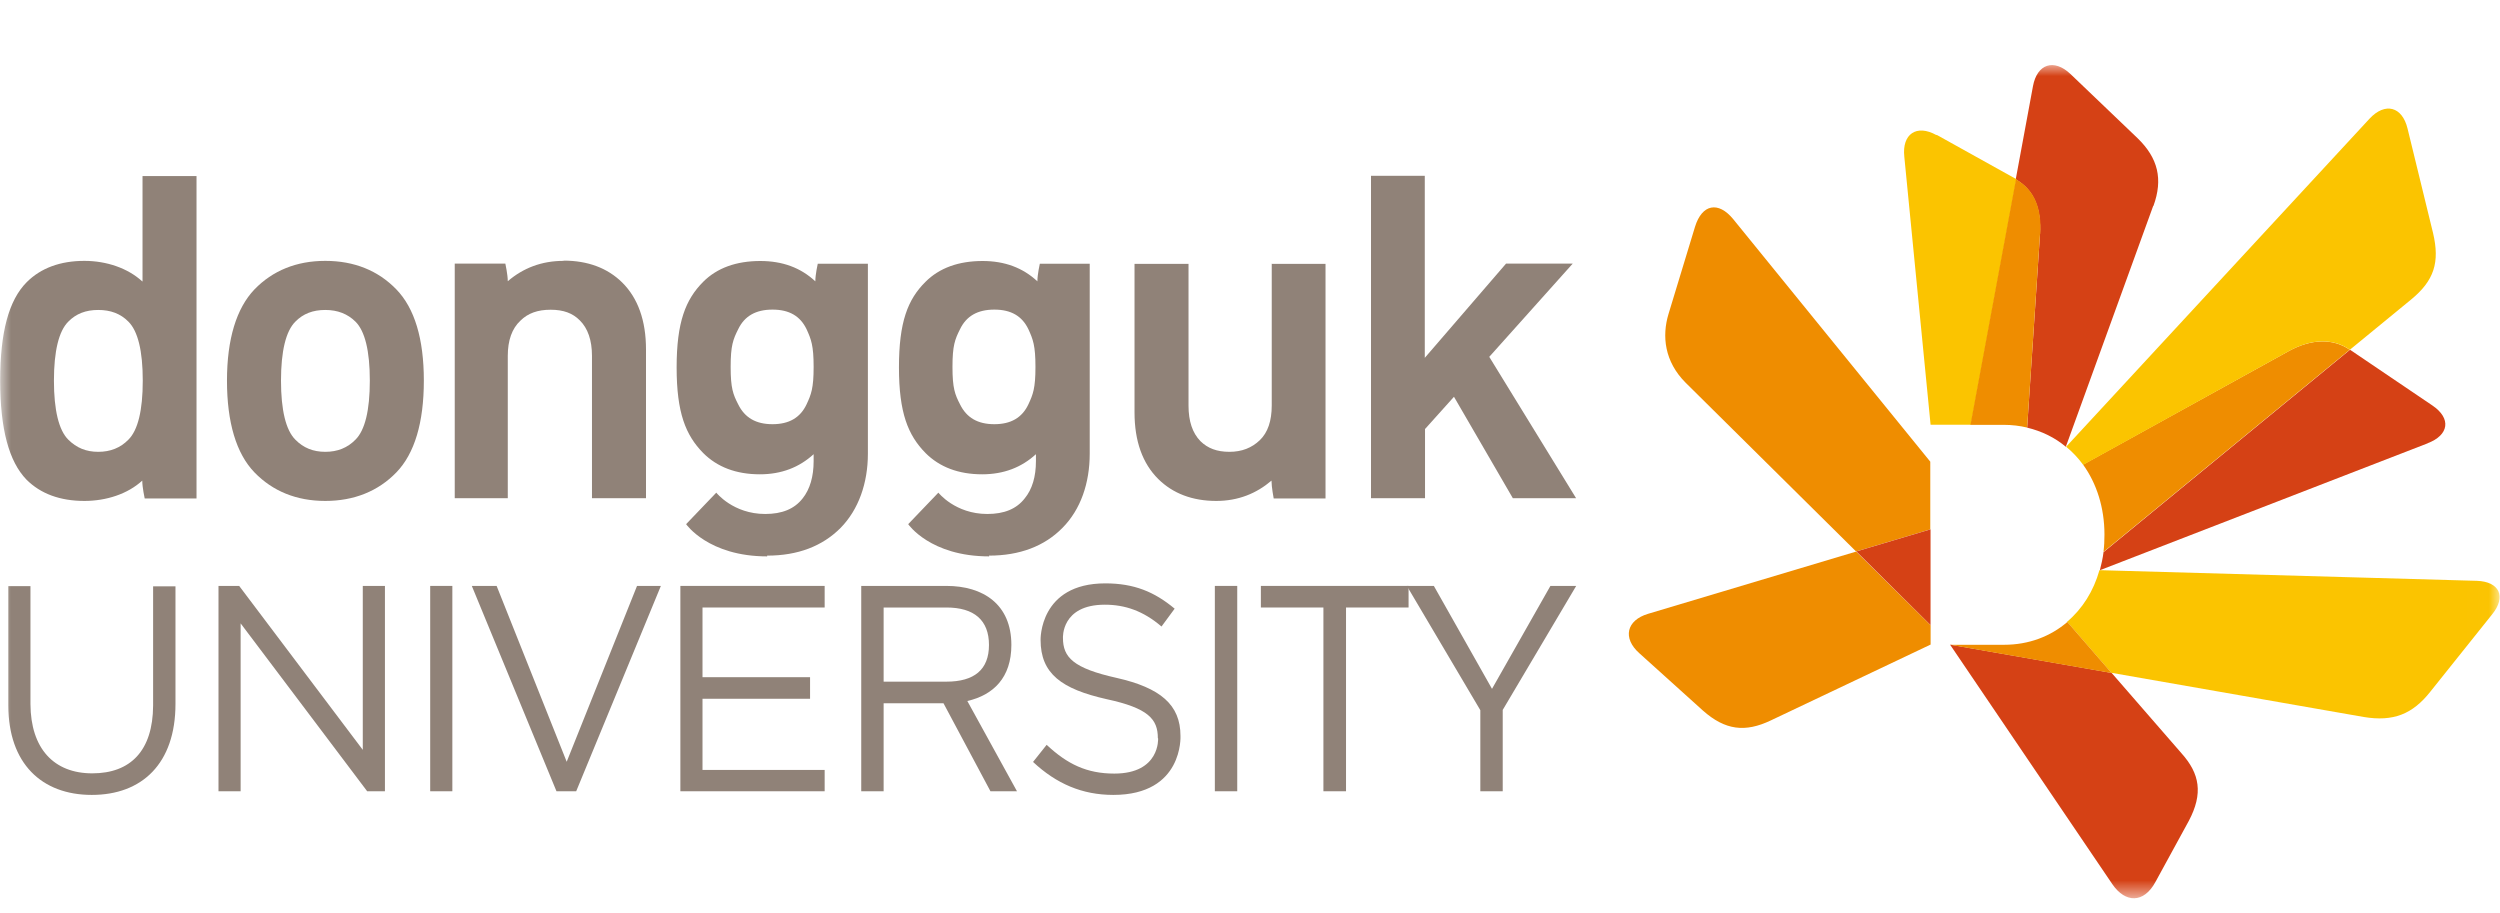 <svg width="115" height="42" viewBox="0 0 115 42" fill="none" xmlns="http://www.w3.org/2000/svg">
<g clip-path="url(#clip0_1379_77912)">
<mask id="mask0_1379_77912" style="mask-type:luminance" maskUnits="userSpaceOnUse" x="-1" y="2" width="116" height="40">
<path d="M-0.008 2.992L-0.008 41.324L114.988 41.324L114.988 2.992L-0.008 2.992Z" fill="white"/>
</mask>
<g mask="url(#mask0_1379_77912)">
<path d="M85.383 25.372L75.813 28.235C74.817 28.532 74.627 29.353 75.41 30.049L78.332 32.684C79.361 33.597 80.279 33.7 81.454 33.141L88.808 29.65L88.808 28.76L85.394 25.383L85.383 25.372Z" fill="#EF8D00"/>
<path d="M88.793 21.237L79.727 10.08C79.044 9.247 78.294 9.384 77.97 10.434L76.75 14.449C76.447 15.453 76.559 16.628 77.544 17.61L85.379 25.367L88.793 24.352L88.793 21.237Z" fill="#EF8D00"/>
</g>
<path d="M88.805 24.35L85.391 25.366L88.805 28.754L88.805 24.35Z" fill="#D54115"/>
<mask id="mask1_1379_77912" style="mask-type:luminance" maskUnits="userSpaceOnUse" x="-1" y="2" width="116" height="40">
<path d="M-0.008 2.992L-0.008 41.324L114.988 41.324L114.988 2.992L-0.008 2.992Z" fill="white"/>
</mask>
<g mask="url(#mask1_1379_77912)">
<path d="M89.703 29.654L97.169 40.674C97.762 41.541 98.613 41.564 99.15 40.571L100.683 37.765C101.355 36.498 101.187 35.586 100.348 34.65L97.135 30.954L89.703 29.654Z" fill="#D54115"/>
<path d="M97.134 30.951L108.73 32.981C110.096 33.21 110.98 32.845 111.786 31.829L114.64 28.258C115.3 27.448 114.976 26.753 113.935 26.718L96.575 26.228C96.306 27.186 95.791 28.007 95.086 28.601L97.123 30.951L97.134 30.951Z" fill="#FBC400"/>
<path d="M111.671 20.389C112.656 20.013 112.768 19.249 111.894 18.655L108.1 16.088L96.762 25.398C96.728 25.683 96.661 25.968 96.594 26.23L111.682 20.389L111.671 20.389Z" fill="#D54115"/>
<path d="M108.088 16.089C107.327 15.564 106.342 15.575 105.29 16.146L95.82 21.371C96.447 22.238 96.805 23.356 96.805 24.588C96.805 24.862 96.794 25.124 96.76 25.387L108.099 16.078L108.088 16.089Z" fill="#EF8D00"/>
<path d="M105.296 16.146C106.348 15.565 107.344 15.565 108.094 16.089L110.903 13.785C111.978 12.906 112.235 12.062 111.922 10.727L110.747 5.913C110.5 4.898 109.717 4.692 109.001 5.457L95.043 20.55C95.334 20.79 95.603 21.075 95.826 21.383L105.296 16.146Z" fill="#FBC400"/>
<path d="M99.058 9.473C99.506 8.241 99.27 7.271 98.33 6.359L95.241 3.404C94.48 2.685 93.708 2.936 93.517 3.963L92.723 8.253C93.607 8.755 93.898 9.644 93.842 10.762L93.249 19.672C93.92 19.832 94.525 20.129 95.028 20.551L99.047 9.473L99.058 9.473Z" fill="#D54115"/>
<path d="M89.076 6.214C88.158 5.701 87.486 6.168 87.598 7.207L88.807 19.539L90.665 19.539L92.758 8.245L89.087 6.203L89.076 6.214Z" fill="#FBC400"/>
<path d="M93.853 10.747C93.92 9.629 93.618 8.75 92.734 8.248L90.641 19.543L92.174 19.543C92.555 19.543 92.913 19.588 93.249 19.668L93.842 10.758L93.853 10.747Z" fill="#EF8D00"/>
<path d="M95.098 28.611C94.326 29.273 93.33 29.66 92.188 29.66L89.703 29.66L97.135 30.961L95.098 28.611Z" fill="#EF8D00"/>
<path d="M0.383 32.448L0.383 26.961L1.401 26.961L1.401 32.391C1.413 34.433 2.476 35.574 4.244 35.574C6.013 35.574 7.031 34.524 7.043 32.459L7.043 26.972L8.072 26.972L8.072 32.38C8.072 35.129 6.528 36.566 4.222 36.566C1.916 36.566 0.383 35.117 0.383 32.448Z" fill="#908278"/>
</g>
<path d="M17.707 26.952L17.707 36.398L16.89 36.398L11.069 28.675L11.069 36.398L10.051 36.398L10.051 26.952L11.002 26.952L16.688 34.493L16.688 26.952L17.707 26.952Z" fill="#908278"/>
<path d="M19.789 26.952L19.789 36.398L20.808 36.398L20.808 26.952L19.789 26.952Z" fill="#908278"/>
<path d="M55.883 26.952L55.883 36.398L56.913 36.398L56.913 26.952L55.883 26.952Z" fill="#908278"/>
<path d="M21.703 26.952L22.845 26.952L26.068 35.041L29.303 26.952L30.4 26.952L26.505 36.398L25.598 36.398L21.703 26.952Z" fill="#908278"/>
<path d="M31.297 26.952L37.934 26.952L37.934 27.945L32.315 27.945L32.315 31.151L37.263 31.151L37.263 32.143L32.315 32.143L32.315 35.417L37.934 35.417L37.934 36.398L31.297 36.398L31.297 26.952Z" fill="#908278"/>
<mask id="mask2_1379_77912" style="mask-type:luminance" maskUnits="userSpaceOnUse" x="-1" y="2" width="116" height="40">
<path d="M-0.008 2.992L-0.008 41.324L114.988 41.324L114.988 2.992L-0.008 2.992Z" fill="white"/>
</mask>
<g mask="url(#mask2_1379_77912)">
<path d="M53.261 33.954C53.261 33.075 52.814 32.574 50.911 32.163C48.829 31.695 47.867 30.988 47.867 29.436C47.867 29.436 47.799 26.835 50.844 26.835C52.165 26.835 53.105 27.223 54.034 27.999L53.429 28.82C52.59 28.101 51.751 27.816 50.821 27.816C48.807 27.816 48.896 29.345 48.896 29.345C48.896 30.235 49.366 30.737 51.359 31.182C53.373 31.638 54.302 32.414 54.302 33.851C54.302 33.851 54.448 36.566 51.213 36.566C49.781 36.566 48.594 36.053 47.52 35.049L48.146 34.262C49.098 35.152 49.993 35.585 51.258 35.585C53.373 35.585 53.273 33.965 53.273 33.965" fill="#908278"/>
</g>
<path d="M60.877 27.945L58 27.945L58 26.952L64.794 26.952L64.794 27.945L61.917 27.945L61.917 36.398L60.877 36.398L60.877 27.945Z" fill="#908278"/>
<path d="M68.095 32.668L64.715 26.952L65.957 26.952L68.632 31.687L71.319 26.952L72.505 26.952L69.125 32.657L69.125 36.398L68.095 36.398L68.095 32.668Z" fill="#908278"/>
<mask id="mask3_1379_77912" style="mask-type:luminance" maskUnits="userSpaceOnUse" x="-1" y="2" width="116" height="40">
<path d="M-0.008 2.992L-0.008 41.324L114.988 41.324L114.988 2.992L-0.008 2.992Z" fill="white"/>
</mask>
<g mask="url(#mask3_1379_77912)">
<path d="M40.647 27.945L43.535 27.945C44.811 27.945 45.493 28.527 45.493 29.668C45.493 30.808 44.811 31.356 43.535 31.356L40.647 31.356L40.647 27.933L40.647 27.945ZM45.561 36.398L46.781 36.398L44.497 32.246C45.695 31.972 46.523 31.173 46.523 29.668C46.523 27.797 45.225 26.952 43.535 26.952L39.617 26.952L39.617 36.398L40.647 36.398L40.647 32.349L43.4 32.349L45.561 36.398Z" fill="#908278"/>
<path d="M63.066 8.087L63.066 22.918L65.551 22.918L65.551 19.735C65.629 19.644 66.614 18.549 66.883 18.252L69.591 22.918L72.501 22.918L68.506 16.415L72.345 12.126L69.278 12.126L65.54 16.461L65.54 8.087L63.055 8.087L63.066 8.087Z" fill="#908278"/>
<path d="M47.306 18.6C47.015 19.216 46.5 19.513 45.739 19.513C44.978 19.513 44.463 19.216 44.161 18.6C43.926 18.144 43.814 17.859 43.814 16.878C43.814 15.897 43.926 15.611 44.161 15.144C44.452 14.539 44.967 14.242 45.739 14.242C46.511 14.242 47.015 14.539 47.306 15.144C47.519 15.611 47.631 15.897 47.631 16.878C47.631 17.859 47.519 18.144 47.306 18.6ZM45.493 25.559C46.903 25.559 48.045 25.126 48.873 24.282C49.713 23.438 50.127 22.217 50.127 20.871L50.127 12.132L47.832 12.132C47.832 12.132 47.72 12.623 47.72 12.942C47.049 12.314 46.209 12.006 45.202 12.006C44.094 12.006 43.21 12.326 42.572 12.965C41.755 13.775 41.352 14.813 41.352 16.901C41.352 18.988 41.766 20.015 42.572 20.837C43.221 21.487 44.094 21.818 45.179 21.818C46.176 21.818 46.993 21.498 47.653 20.893L47.653 21.213C47.653 21.92 47.485 22.502 47.138 22.924C46.758 23.415 46.187 23.643 45.415 23.643C43.937 23.643 43.165 22.662 43.165 22.662L41.777 24.111C41.777 24.111 42.784 25.594 45.504 25.594" fill="#908278"/>
<path d="M37.102 18.6C36.811 19.216 36.296 19.513 35.535 19.513C34.774 19.513 34.259 19.216 33.957 18.6C33.722 18.144 33.61 17.859 33.61 16.878C33.61 15.897 33.722 15.611 33.957 15.144C34.248 14.539 34.763 14.242 35.535 14.242C36.307 14.242 36.811 14.539 37.102 15.144C37.315 15.611 37.427 15.897 37.427 16.878C37.427 17.859 37.315 18.144 37.102 18.6ZM35.289 25.559C36.699 25.559 37.83 25.126 38.669 24.282C39.497 23.438 39.923 22.217 39.923 20.871L39.923 12.132L37.617 12.132C37.617 12.132 37.505 12.623 37.505 12.942C36.833 12.314 35.994 12.006 34.975 12.006C33.867 12.006 32.983 12.326 32.345 12.965C31.539 13.775 31.125 14.813 31.125 16.901C31.125 18.988 31.539 20.015 32.345 20.837C32.994 21.487 33.867 21.818 34.953 21.818C35.949 21.818 36.766 21.498 37.427 20.893L37.427 21.213C37.427 21.92 37.259 22.502 36.923 22.924C36.542 23.415 35.971 23.643 35.199 23.643C33.722 23.643 32.949 22.662 32.949 22.662L31.561 24.111C31.561 24.111 32.58 25.594 35.289 25.594" fill="#908278"/>
<path d="M16.351 20.225C15.982 20.602 15.523 20.784 14.963 20.784C14.404 20.784 13.956 20.602 13.587 20.225C13.15 19.792 12.926 18.867 12.926 17.51C12.926 16.152 13.15 15.228 13.587 14.795C13.945 14.43 14.393 14.258 14.963 14.258C15.534 14.258 15.993 14.441 16.351 14.795C16.788 15.228 17.012 16.141 17.012 17.51C17.012 18.879 16.788 19.792 16.351 20.225ZM14.963 12C13.643 12 12.546 12.445 11.706 13.312C10.878 14.179 10.441 15.593 10.441 17.51C10.441 19.427 10.867 20.864 11.706 21.731C12.546 22.598 13.643 23.043 14.963 23.043C16.284 23.043 17.392 22.598 18.232 21.731C19.071 20.864 19.497 19.438 19.497 17.51C19.497 15.582 19.071 14.179 18.232 13.312C17.392 12.445 16.295 12 14.963 12Z" fill="#908278"/>
<path d="M58.5 12.125L58.5 18.651C58.5 19.358 58.321 19.894 57.952 20.248C57.583 20.602 57.124 20.784 56.553 20.784C55.982 20.784 55.557 20.624 55.221 20.294C54.851 19.917 54.672 19.369 54.672 18.662L54.672 12.137L52.188 12.137L52.188 18.97C52.188 20.294 52.557 21.32 53.284 22.039C53.956 22.701 54.851 23.043 55.948 23.043C56.956 23.043 57.795 22.701 58.489 22.108C58.489 22.404 58.59 22.929 58.59 22.929L60.974 22.929L60.974 12.137L58.489 12.137L58.5 12.125Z" fill="#908278"/>
<path d="M25.921 12C24.914 12 24.063 12.331 23.358 12.936C23.358 12.639 23.246 12.126 23.246 12.126L20.918 12.126L20.918 22.918L23.358 22.918L23.358 16.37C23.358 15.662 23.548 15.115 23.94 14.75C24.287 14.407 24.735 14.248 25.328 14.248C25.921 14.248 26.346 14.407 26.671 14.738C27.041 15.103 27.231 15.651 27.231 16.37L27.231 22.918L29.716 22.918L29.716 16.073C29.716 14.75 29.346 13.711 28.619 12.993C27.947 12.331 27.041 11.989 25.932 11.989" fill="#908278"/>
<path d="M5.906 20.225C5.537 20.602 5.078 20.784 4.519 20.784C3.959 20.784 3.522 20.602 3.142 20.225C2.705 19.792 2.481 18.867 2.481 17.51C2.481 16.152 2.705 15.228 3.142 14.795C3.5 14.43 3.948 14.258 4.519 14.258C5.089 14.258 5.548 14.43 5.906 14.795C6.343 15.228 6.567 16.141 6.567 17.51C6.567 18.879 6.343 19.792 5.906 20.225ZM6.533 12.935C5.884 12.342 4.91 12 3.881 12C2.772 12 1.877 12.331 1.228 12.981C0.4 13.814 0.008 15.285 0.008 17.51C0.008 19.735 0.411 21.229 1.217 22.062C1.866 22.712 2.761 23.043 3.881 23.043C4.888 23.043 5.873 22.724 6.544 22.108C6.544 22.416 6.656 22.929 6.656 22.929L9.04 22.929L9.04 8.098L6.556 8.098L6.556 12.947L6.533 12.935Z" fill="#908278"/>
</g>
</g>
<defs>
<clipPath id="clip0_1379_77912">
<rect width="42" height="115" fill="white" transform="translate(0 42) rotate(-90)"/>
</clipPath>
</defs>
</svg>
